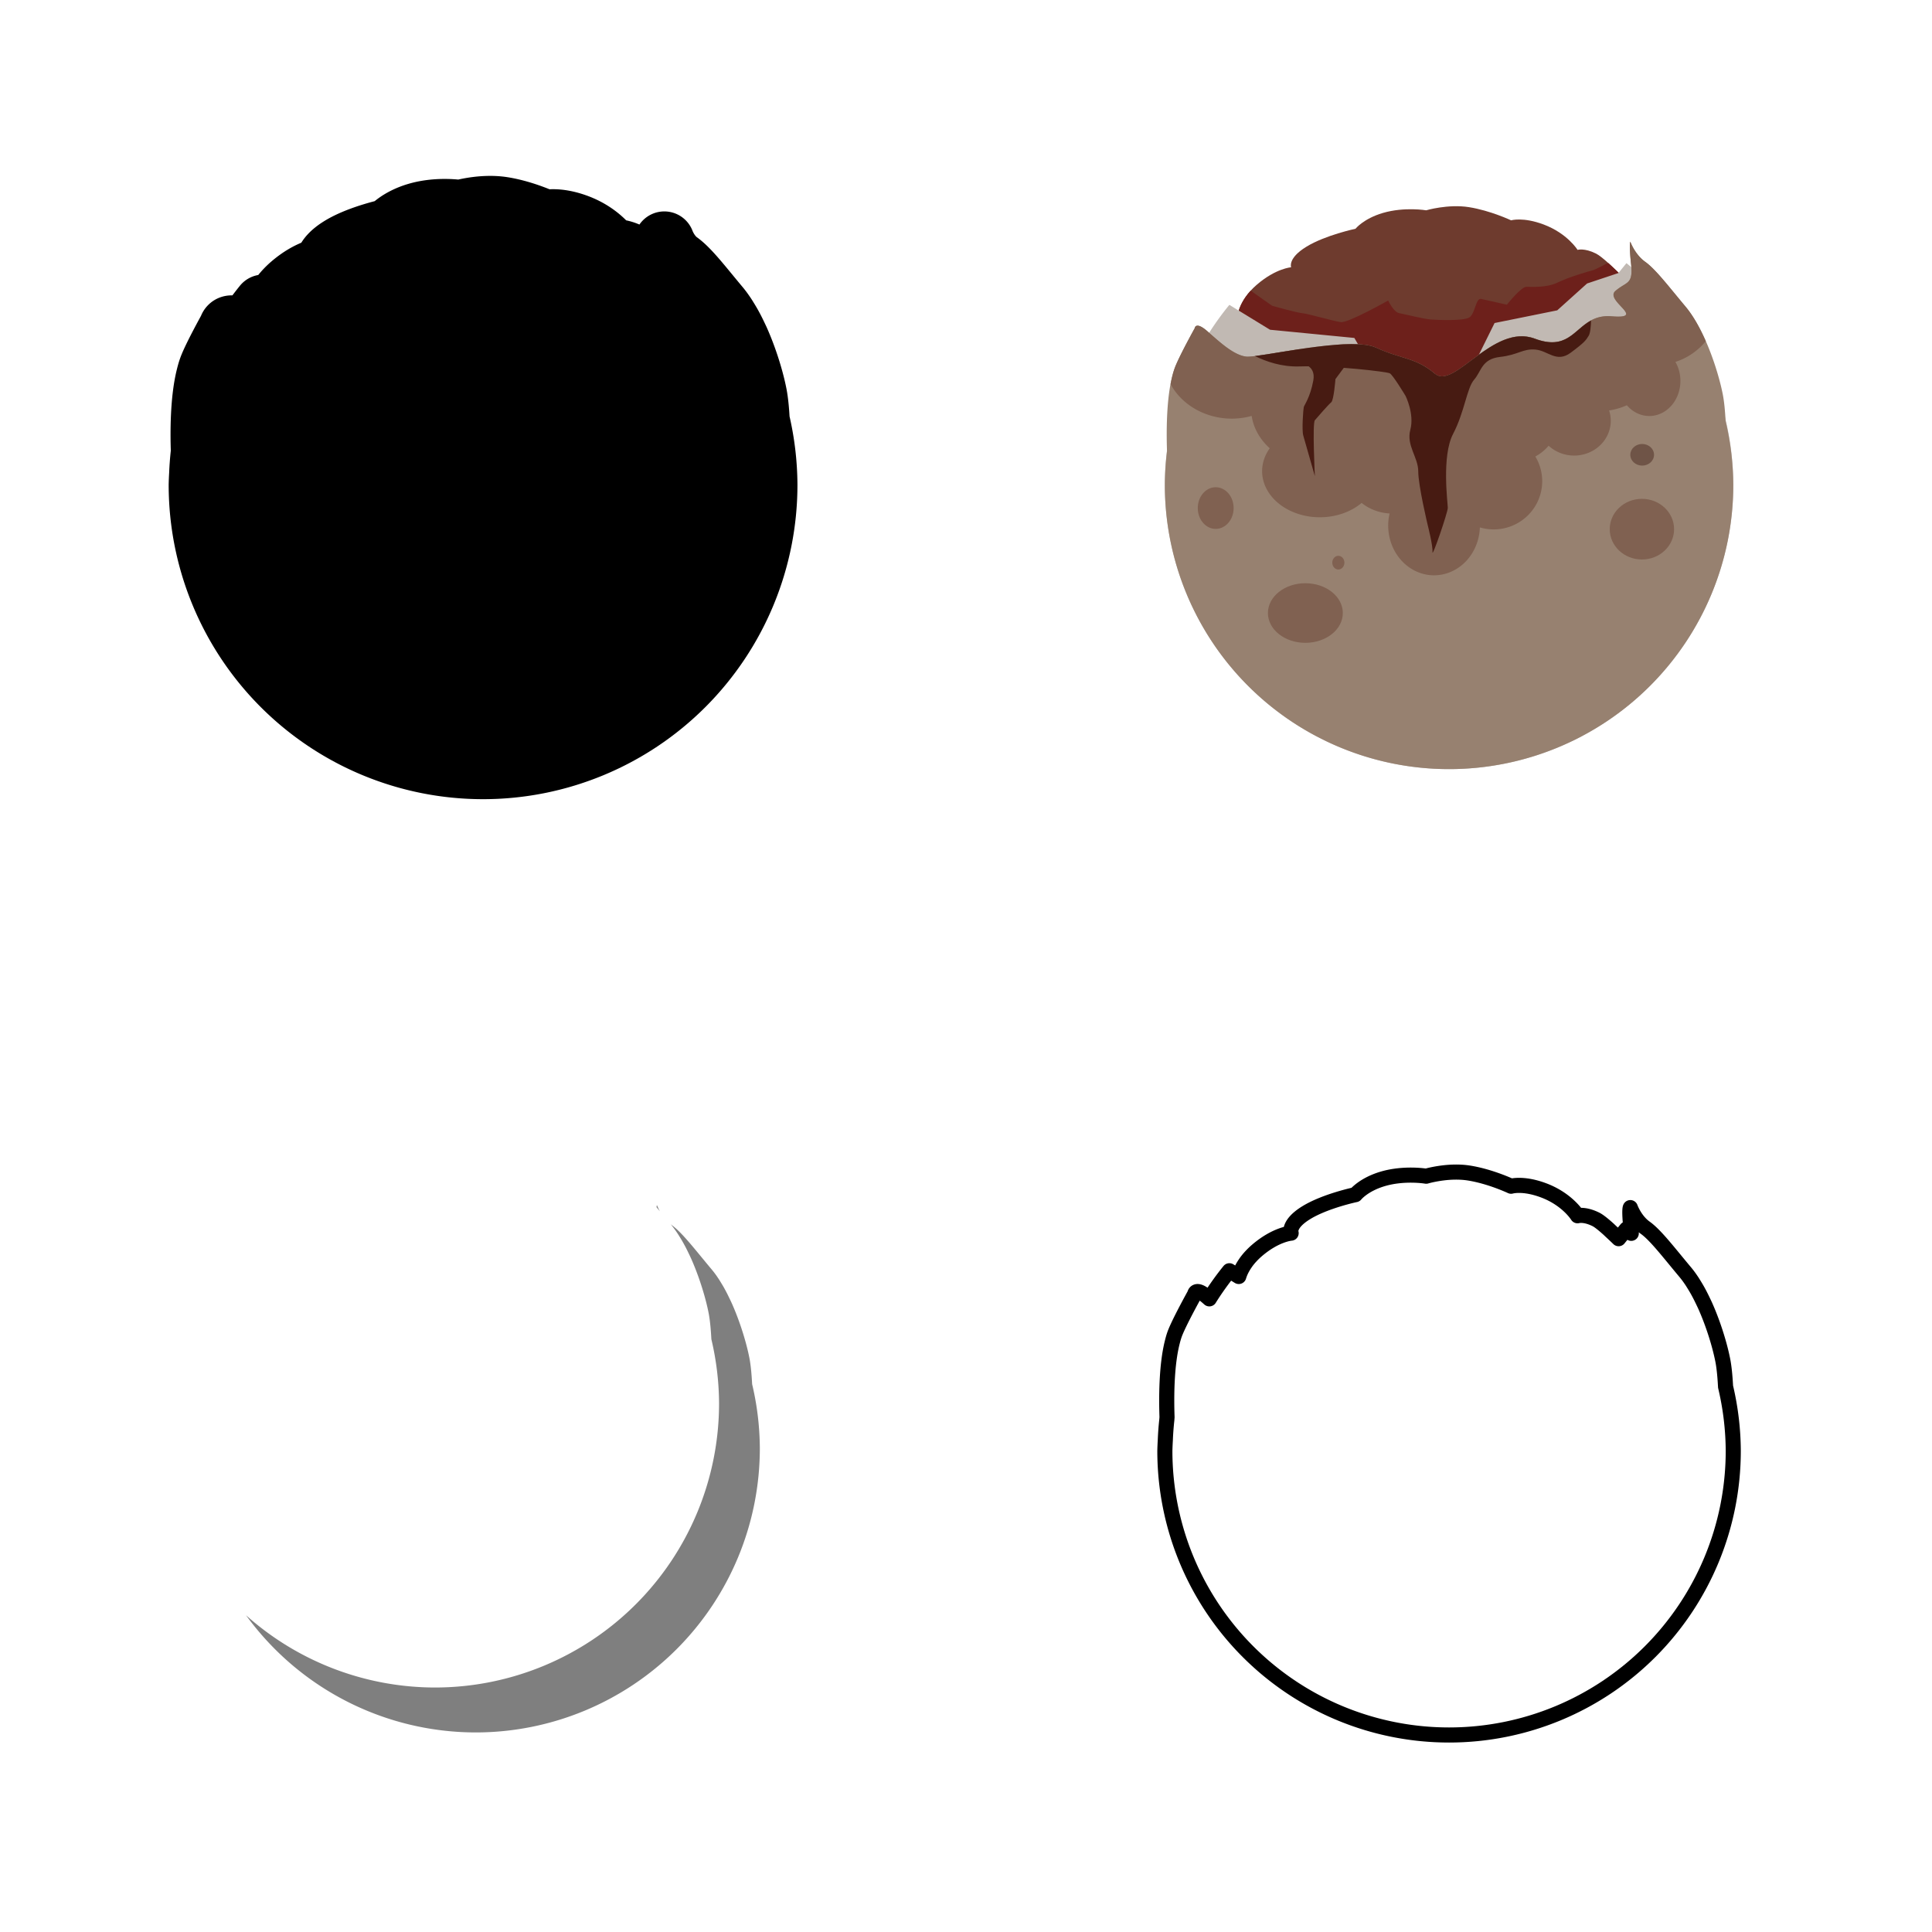 <?xml version="1.0" encoding="UTF-8" standalone="no"?>
<!-- Created with Inkscape (http://www.inkscape.org/) -->

<svg
   xmlns:dc="http://purl.org/dc/elements/1.1/"
   xmlns:cc="http://creativecommons.org/ns#"
   xmlns:rdf="http://www.w3.org/1999/02/22-rdf-syntax-ns#"
   xmlns:svg="http://www.w3.org/2000/svg"
   xmlns="http://www.w3.org/2000/svg"
   xmlns:sodipodi="http://sodipodi.sourceforge.net/DTD/sodipodi-0.dtd"
   xmlns:inkscape="http://www.inkscape.org/namespaces/inkscape"
   width="256"
   height="256"
   viewBox="0 0 256 256"
   id="svg2"
   version="1.1"
   inkscape:version="0.91 r13725"
   sodipodi:docname="zombie2.svg"
   inkscape:export-filename="C:\Prog\Projets\teeworlds\ignore\zombie2.png"
   inkscape:export-xdpi="90"
   inkscape:export-ydpi="90">
  <defs
     id="defs4" />
  <sodipodi:namedview
     id="base"
     pagecolor="#ffffff"
     bordercolor="#666666"
     borderopacity="1.0"
     inkscape:pageopacity="0.0"
     inkscape:pageshadow="2"
     inkscape:zoom="3.2070312"
     inkscape:cx="78.385243"
     inkscape:cy="120.0756"
     inkscape:document-units="px"
     inkscape:current-layer="layer1"
     showgrid="false"
     units="px"
     inkscape:window-width="1920"
     inkscape:window-height="1018"
     inkscape:window-x="-8"
     inkscape:window-y="-8"
     inkscape:window-maximized="1" />
  <g
     inkscape:label="Calque 1"
     inkscape:groupmode="layer"
     id="layer1"
     transform="translate(0,-796.362)">
    <path
       style="fill:#000000;fill-opacity:0.502;fill-rule:evenodd;stroke:none;stroke-width:1px;stroke-linecap:butt;stroke-linejoin:miter;stroke-opacity:1"
       d="M 87.043 159.676 C 87.043 159.676 87.015 159.757 86.996 159.963 C 87.138 160.135 87.29 160.317 87.438 160.496 C 87.182 160.035 87.043 159.676 87.043 159.676 z M 88.871 162.221 C 88.902 162.258 88.924 162.285 88.955 162.322 C 89.244 162.667 89.519 163.051 89.787 163.453 C 89.904 163.627 90.014 163.811 90.127 163.994 C 90.268 164.224 90.407 164.454 90.541 164.695 C 90.677 164.937 90.807 165.182 90.936 165.434 C 91.028 165.615 91.118 165.799 91.207 165.984 C 91.35 166.28 91.492 166.573 91.625 166.875 C 91.629 166.884 91.633 166.893 91.637 166.902 C 92.758 169.455 93.545 172.176 93.896 173.984 C 94.082 174.94 94.192 176.172 94.26 177.455 A 37.659 37.659 0 0 1 95.279 185.945 A 37.659 37.659 0 0 1 57.621 223.604 A 37.659 37.659 0 0 1 32.605 214.035 A 37.659 37.659 0 0 0 63.023 229.557 A 37.659 37.659 0 0 0 100.682 191.898 A 37.659 37.659 0 0 0 99.662 183.408 C 99.594 182.125 99.485 180.893 99.299 179.938 C 98.947 178.129 98.16 175.408 97.039 172.855 C 97.035 172.846 97.031 172.837 97.027 172.828 C 96.894 172.526 96.752 172.233 96.609 171.938 C 96.52 171.752 96.431 171.569 96.338 171.387 C 96.209 171.135 96.079 170.891 95.943 170.648 C 95.809 170.407 95.67 170.177 95.529 169.947 C 95.417 169.765 95.306 169.58 95.189 169.406 C 94.921 169.004 94.647 168.62 94.357 168.275 C 92.156 165.651 90.403 163.332 89.02 162.344 C 88.966 162.306 88.922 162.261 88.871 162.221 z "
       transform="translate(0,796.362)"
       id="path4262" />
    <path
       style="fill:#000000;fill-opacity:1;fill-rule:evenodd;stroke:#000000;stroke-width:8;stroke-linecap:butt;stroke-linejoin:round;stroke-opacity:1;stroke-miterlimit:4;stroke-dasharray:none"
       d="M 64.586 27.312 C 62.606 27.369 60.975 27.852 60.975 27.852 C 60.975 27.852 58.108 27.362 55.242 28.201 C 52.679 28.951 51.607 30.297 51.607 30.297 C 51.607 30.297 47.624 31.136 45.107 32.674 C 42.591 34.211 43.082 35.398 43.082 35.398 C 43.082 35.398 41.055 35.538 38.539 37.705 C 38.231 37.97 37.962 38.237 37.723 38.498 L 37.721 38.496 C 37.717 38.5 37.715 38.504 37.711 38.508 C 37.465 38.778 37.252 39.044 37.07 39.301 C 37.06 39.315 37.053 39.327 37.043 39.342 C 36.871 39.589 36.724 39.828 36.602 40.055 C 36.472 40.294 36.37 40.517 36.287 40.725 C 36.286 40.727 36.286 40.73 36.285 40.732 C 36.226 40.88 36.182 41.014 36.143 41.141 L 34.898 40.381 A 37.659 37.659 0 0 0 32.242 44.104 C 32.157 44.029 32.066 43.948 31.982 43.875 C 30.401 42.491 30.303 43.48 30.303 43.48 C 30.303 43.48 28.169 47.315 27.635 48.816 C 27.521 49.137 27.423 49.484 27.334 49.846 C 26.55 52.921 26.548 57.219 26.637 59.783 A 37.659 37.659 0 0 0 26.611 60.131 A 37.659 37.659 0 0 0 26.41 62.838 A 37.659 37.659 0 0 0 26.35 64.236 A 37.659 37.659 0 0 0 64.008 101.895 A 37.659 37.659 0 0 0 101.666 64.236 A 37.659 37.659 0 0 0 100.646 55.746 C 100.578 54.463 100.469 53.231 100.283 52.275 C 99.932 50.467 99.144 47.746 98.023 45.193 C 98.019 45.184 98.016 45.175 98.012 45.166 C 97.879 44.864 97.736 44.571 97.594 44.275 C 97.505 44.09 97.415 43.906 97.322 43.725 C 97.194 43.473 97.063 43.228 96.928 42.986 C 96.793 42.745 96.655 42.515 96.514 42.285 C 96.401 42.103 96.29 41.918 96.174 41.744 C 95.906 41.342 95.631 40.958 95.342 40.613 C 93.141 37.989 91.388 35.67 90.004 34.682 C 88.62 33.693 88.027 32.014 88.027 32.014 C 88.027 32.014 87.828 32.211 88.125 34.979 C 88.143 35.15 88.143 35.274 88.152 35.422 A 37.659 37.659 0 0 0 87.51 34.855 L 86.475 36.131 C 86.137 35.801 85.806 35.491 85.477 35.188 C 85.361 35.081 85.237 34.956 85.125 34.855 C 84.449 34.248 83.855 33.77 83.479 33.582 C 81.941 32.813 81.033 33.094 81.033 33.094 C 81.033 33.094 79.706 30.926 76.561 29.738 C 73.816 28.701 72.227 29.18 72.227 29.18 C 72.227 29.18 69.486 27.882 66.635 27.432 C 65.945 27.323 65.246 27.294 64.586 27.312 z "
       transform="translate(0,796.362)"
       id="path4183" />
    <path
       style="fill:none;fill-opacity:1;fill-rule:evenodd;stroke:#000000;stroke-width:2;stroke-linecap:butt;stroke-linejoin:round;stroke-opacity:1;stroke-miterlimit:4;stroke-dasharray:none"
       d="M 192.586 155.312 C 190.606 155.369 188.975 155.852 188.975 155.852 C 188.975 155.852 186.108 155.362 183.242 156.201 C 180.679 156.951 179.607 158.297 179.607 158.297 C 179.607 158.297 175.624 159.136 173.107 160.674 C 170.591 162.211 171.082 163.398 171.082 163.398 C 171.082 163.398 169.055 163.538 166.539 165.705 C 166.231 165.97 165.962 166.237 165.723 166.498 L 165.721 166.496 C 165.717 166.5 165.715 166.504 165.711 166.508 C 165.465 166.778 165.252 167.044 165.07 167.301 C 165.06 167.315 165.053 167.327 165.043 167.342 C 164.871 167.589 164.724 167.828 164.602 168.055 C 164.472 168.294 164.37 168.517 164.287 168.725 C 164.286 168.727 164.286 168.73 164.285 168.732 C 164.226 168.88 164.182 169.014 164.143 169.141 L 162.898 168.381 A 37.659 37.659 0 0 0 160.242 172.104 C 160.157 172.029 160.066 171.948 159.982 171.875 C 158.401 170.491 158.303 171.48 158.303 171.48 C 158.303 171.48 156.169 175.315 155.635 176.816 C 155.521 177.137 155.423 177.484 155.334 177.846 C 154.55 180.921 154.548 185.219 154.637 187.783 A 37.659 37.659 0 0 0 154.611 188.131 A 37.659 37.659 0 0 0 154.41 190.838 A 37.659 37.659 0 0 0 154.35 192.236 A 37.659 37.659 0 0 0 192.008 229.895 A 37.659 37.659 0 0 0 229.666 192.236 A 37.659 37.659 0 0 0 228.646 183.746 C 228.578 182.463 228.469 181.231 228.283 180.275 C 227.932 178.467 227.144 175.746 226.023 173.193 C 226.019 173.184 226.016 173.175 226.012 173.166 C 225.879 172.864 225.736 172.571 225.594 172.275 C 225.505 172.09 225.415 171.906 225.322 171.725 C 225.194 171.473 225.063 171.228 224.928 170.986 C 224.793 170.745 224.655 170.515 224.514 170.285 C 224.401 170.103 224.29 169.918 224.174 169.744 C 223.906 169.342 223.631 168.958 223.342 168.613 C 221.141 165.989 219.388 163.67 218.004 162.682 C 216.62 161.693 216.027 160.014 216.027 160.014 C 216.027 160.014 215.828 160.211 216.125 162.979 C 216.143 163.15 216.143 163.274 216.152 163.422 A 37.659 37.659 0 0 0 215.51 162.855 L 214.475 164.131 C 214.137 163.801 213.806 163.491 213.477 163.188 C 213.361 163.081 213.237 162.956 213.125 162.855 C 212.449 162.248 211.855 161.77 211.479 161.582 C 209.941 160.813 209.033 161.094 209.033 161.094 C 209.033 161.094 207.706 158.926 204.561 157.738 C 201.816 156.701 200.227 157.18 200.227 157.18 C 200.227 157.18 197.486 155.882 194.635 155.432 C 193.945 155.323 193.246 155.294 192.586 155.312 z "
       transform="translate(0,796.362)"
       id="path4223" />
    <g
       transform="matrix(0.634,0,0,0.634,151.581,233.844)"
       id="layer1-2"
       inkscape:label="Calque 1">
      <path
         sodipodi:nodetypes="cscscscscscscsscc"
         inkscape:connector-curvature="0"
         id="path4151"
         d="m 19.513,953.584 c 0,0 0.11,-3.418 4.079,-6.835 3.969,-3.418 7.166,-3.638 7.166,-3.638 0,0 -0.772,-1.874 3.197,-4.299 3.969,-2.425 10.253,-3.748 10.253,-3.748 0,0 1.69,-2.124 5.733,-3.307 4.52,-1.323 9.04,-0.551 9.04,-0.551 0,0 4.577,-1.348 8.93,-0.661 4.498,0.71 8.819,2.756 8.819,2.756 0,0 2.506,-0.753 6.835,0.882 4.961,1.874 7.056,5.292 7.056,5.292 0,0 1.433,-0.441 3.859,0.772 2.425,1.213 10.473,9.922 10.473,9.922 0,0 -1.654,18.08 -3.087,20.064 -1.433,1.984 -25.025,13.67 -27.34,14.662 -2.315,0.992 -42.664,0.551 -42.664,0.551 L 14.221,971.444"
         style="fill:#6e3b2e;fill-opacity:1;fill-rule:evenodd;stroke:none;stroke-width:1px;stroke-linecap:butt;stroke-linejoin:miter;stroke-opacity:1" />
      <path
         id="path4153"
         transform="translate(0,924.362)"
         d="m 97.074,17.891 -0.391,0.086 c 0,0 -2.425,1.323 -2.977,1.434 -0.551,0.11 -5.071,1.433 -7.275,2.535 -2.205,1.102 -5.403,0.883 -6.506,0.883 -1.102,0 -4.078,3.748 -4.078,3.748 0,0 -4.3,-0.992 -5.402,-1.213 -1.102,-0.22 -1.213,3.088 -2.426,3.859 -1.213,0.772 -6.503,0.55 -8.047,0.439 -1.543,-0.11 -5.403,-1.102 -6.615,-1.322 -1.213,-0.22 -2.314,-2.646 -2.314,-2.646 0,0 -8.378,4.742 -9.922,4.521 -1.543,-0.22 -6.836,-1.765 -8.049,-1.875 -1.213,-0.11 -6.283,-1.543 -6.283,-1.543 l -4.486,-3.162 c -1.589,1.736 -2.268,3.352 -2.562,4.396 l -0.889,16.404 36.381,10.033 c 0,0 18.189,0.219 20.283,-0.553 2.095,-0.772 16.978,-5.292 21.057,-10.143 2.892,-3.439 5.988,-8.105 7.588,-10.59 0.148,-1.276 0.292,-2.518 0.402,-3.566 l -2.881,-7.23 c -1.478,-1.517 -3.115,-3.157 -4.607,-4.496 z"
         style="fill:#6d201b;fill-opacity:1;fill-rule:evenodd;stroke:none;stroke-width:1px;stroke-linecap:butt;stroke-linejoin:miter;stroke-opacity:1"
         inkscape:connector-curvature="0" />
      <path
         id="circle4138"
         transform="translate(0,924.362)"
         d="m 100.836,17.891 -1.68,2.066 -6.547,2.182 -6.236,5.613 -13.096,2.65 -8.107,16.369 L 48.643,41.471 43.967,33.52 26.348,31.805 17.85,26.605 A 59.401,59.401 0 0 0 4.365,64.234 59.401,59.401 0 0 0 63.766,123.635 59.401,59.401 0 0 0 123.166,64.234 59.401,59.401 0 0 0 100.836,17.891 Z"
         style="opacity:1;fill:#c1b9b3;fill-opacity:1;stroke:none;stroke-width:3;stroke-linecap:round;stroke-linejoin:round;stroke-miterlimit:4;stroke-dasharray:none;stroke-opacity:1"
         inkscape:connector-curvature="0" />
      <path
         id="path4136"
         transform="translate(0,924.362)"
         d="m 101.652,13.408 c 0,0 -0.313,0.312 0.154,4.678 0.468,4.365 -0.935,3.585 -3.273,5.611 -2.339,2.027 6.704,5.924 -0.779,5.301 -7.484,-0.624 -7.328,7.952 -16.059,4.678 -8.731,-3.274 -16.837,10.758 -20.891,7.328 -4.054,-3.43 -6.862,-2.963 -12.318,-5.457 -5.457,-2.495 -24.477,2.183 -27.127,1.871 -2.65,-0.312 -5.613,-3.118 -8.107,-5.301 -2.495,-2.183 -2.65,-0.623 -2.65,-0.623 0,0 -3.367,6.049 -4.209,8.418 -1.721,4.839 -1.731,12.783 -1.574,17.299 A 59.401,59.401 0 0 0 4.365,64.234 59.401,59.401 0 0 0 63.766,123.635 59.401,59.401 0 0 0 123.166,64.234 59.401,59.401 0 0 0 121.564,50.914 c -0.107,-2.051 -0.283,-4.019 -0.58,-5.545 -0.927,-4.766 -3.741,-13.563 -7.795,-18.396 -3.472,-4.14 -6.237,-7.796 -8.42,-9.355 -2.183,-1.559 -3.117,-4.209 -3.117,-4.209 z"
         style="opacity:1;fill:#978170;fill-opacity:1;stroke:none;stroke-width:3;stroke-linecap:round;stroke-linejoin:round;stroke-miterlimit:4;stroke-dasharray:none;stroke-opacity:1"
         inkscape:connector-curvature="0" />
      <path
         id="path4163"
         transform="translate(0,924.362)"
         d="m 101.652,13.408 c 0,0 -0.313,0.312 0.154,4.678 0.468,4.365 -0.935,3.585 -3.273,5.611 -2.339,2.027 6.704,5.924 -0.779,5.301 -7.484,-0.624 -7.328,7.952 -16.059,4.678 -8.731,-3.274 -16.837,10.758 -20.891,7.328 -4.054,-3.43 -6.862,-2.963 -12.318,-5.457 -1.721,-0.787 -4.794,-0.858 -8.275,-0.6 a 21.277,19.623 0 0 0 -0.971,1.404 14.442,12.127 0 0 0 -2.42,-0.184 14.442,12.127 0 0 0 -4.219,0.541 14.276,12.898 0 0 0 -0.104,-0.836 c -5.222,0.783 -9.922,1.688 -11.139,1.545 -2.65,-0.312 -5.613,-3.118 -8.107,-5.301 -2.495,-2.183 -2.65,-0.623 -2.65,-0.623 0,0 -3.367,6.049 -4.209,8.418 -0.347,0.975 -0.608,2.097 -0.828,3.271 a 14.276,12.898 0 0 0 12.791,7.205 14.276,12.898 0 0 0 4.156,-0.572 14.442,12.127 0 0 0 3.777,6.762 12.072,9.646 0 0 0 -1.594,4.779 12.072,9.646 0 0 0 12.07,9.646 12.072,9.646 0 0 0 8.727,-2.998 9.922,9.316 0 0 0 5.846,2.199 9.591,10.418 0 0 0 -0.295,2.508 9.591,10.418 0 0 0 9.59,10.418 9.591,10.418 0 0 0 9.574,-10.012 10.142,10.087 0 0 0 2.885,0.42 10.142,10.087 0 0 0 10.143,-10.086 10.142,10.087 0 0 0 -1.439,-5.156 9.426,10.583 0 0 0 2.781,-2.248 7.662,7.276 0 0 0 5.328,2.057 7.662,7.276 0 0 0 7.66,-7.275 7.662,7.276 0 0 0 -0.352,-2.152 13.836,13.284 0 0 0 3.715,-1.09 6.504,7.331 0 0 0 4.686,2.25 6.504,7.331 0 0 0 6.504,-7.332 6.504,7.331 0 0 0 -1.043,-3.98 13.56,14.166 0 0 0 6.346,-4.328 c -1.186,-2.701 -2.603,-5.284 -4.23,-7.225 -3.472,-4.14 -6.237,-7.796 -8.42,-9.355 -2.183,-1.559 -3.117,-4.209 -3.117,-4.209 z"
         style="opacity:1;fill:#806151;fill-opacity:1;stroke:none;stroke-width:3;stroke-linecap:round;stroke-linejoin:round;stroke-miterlimit:4;stroke-dasharray:none;stroke-opacity:1"
         inkscape:connector-curvature="0" />
      <path
         id="path4158"
         transform="translate(0,924.362)"
         d="m 93.443,29.863 c -3.611,1.965 -5.124,6.297 -11.748,3.812 -8.731,-3.274 -16.837,10.758 -20.891,7.328 -4.054,-3.43 -6.862,-2.963 -12.318,-5.457 -4.743,-2.168 -19.711,1.075 -25.291,1.758 2.341,1.155 5.587,2.28 9.217,2.17 7.276,-0.22 18.299,1.103 18.961,1.434 0.661,0.331 3.307,4.74 3.307,4.74 0,0 1.874,3.747 0.992,7.055 -0.882,3.307 1.654,5.734 1.654,8.711 0,2.977 1.984,11.244 1.984,11.244 0,0 1.102,4.3 0.992,5.623 C 60.192,79.604 63.5,70.012 63.5,69.02 c 0,-0.992 -1.324,-10.803 1.102,-15.434 2.425,-4.63 2.867,-9.592 4.41,-11.355 1.543,-1.764 1.544,-4.299 5.402,-4.74 3.859,-0.441 4.741,-1.763 7.387,-1.543 2.646,0.22 4.41,2.865 7.387,0.66 2.977,-2.205 3.197,-2.645 3.748,-3.527 0.376,-0.601 0.47,-2.112 0.508,-3.217 z"
         style="fill:#471b12;fill-opacity:1;fill-rule:evenodd;stroke:none;stroke-width:1px;stroke-linecap:butt;stroke-linejoin:miter;stroke-opacity:1"
         inkscape:connector-curvature="0" />
      <ellipse
         ry="6.339"
         rx="6.725"
         cy="997.847"
         cx="104.07"
         id="path4189"
         style="opacity:1;fill:#806151;fill-opacity:1;stroke:none;stroke-width:3;stroke-linecap:round;stroke-linejoin:round;stroke-miterlimit:4;stroke-dasharray:none;stroke-opacity:1" />
      <ellipse
         ry="2.26"
         rx="2.48"
         cy="982.303"
         cx="104.125"
         id="path4191"
         style="opacity:1;fill:#6f5447;fill-opacity:1;stroke:none;stroke-width:3;stroke-linecap:round;stroke-linejoin:round;stroke-miterlimit:4;stroke-dasharray:none;stroke-opacity:1" />
      <ellipse
         ry="4.355"
         rx="3.748"
         cy="993.437"
         cx="14.993"
         id="path4193"
         style="opacity:1;fill:#806151;fill-opacity:1;stroke:none;stroke-width:3;stroke-linecap:round;stroke-linejoin:round;stroke-miterlimit:4;stroke-dasharray:none;stroke-opacity:1" />
      <ellipse
         ry="6.229"
         rx="7.827"
         cy="1015.375"
         cx="33.734"
         id="path4195"
         style="opacity:1;fill:#806151;fill-opacity:1;stroke:none;stroke-width:3;stroke-linecap:round;stroke-linejoin:round;stroke-miterlimit:4;stroke-dasharray:none;stroke-opacity:1" />
      <ellipse
         ry="1.433"
         rx="1.268"
         cy="1004.847"
         cx="40.625"
         id="path4197"
         style="opacity:1;fill:#806151;fill-opacity:1;stroke:none;stroke-width:3;stroke-linecap:round;stroke-linejoin:round;stroke-miterlimit:4;stroke-dasharray:none;stroke-opacity:1" />
      <path
         inkscape:connector-curvature="0"
         id="path4203"
         d="m 32.522,963.175 c 0,0 3.528,0.11 2.866,3.638 -0.661,3.528 -1.874,5.071 -1.984,5.512 -0.11,0.441 -0.441,4.74 -0.11,5.953 0.331,1.213 2.425,8.489 2.425,8.489 0,0 -0.551,-11.024 0,-11.686 0.551,-0.661 2.866,-3.307 3.418,-3.748 0.551,-0.441 0.882,-4.851 0.882,-4.851 l 2.536,-3.418"
         style="fill:#471b12;fill-opacity:1;fill-rule:evenodd;stroke:none;stroke-width:1px;stroke-linecap:butt;stroke-linejoin:miter;stroke-opacity:1" />
    </g>
  </g>
</svg>

